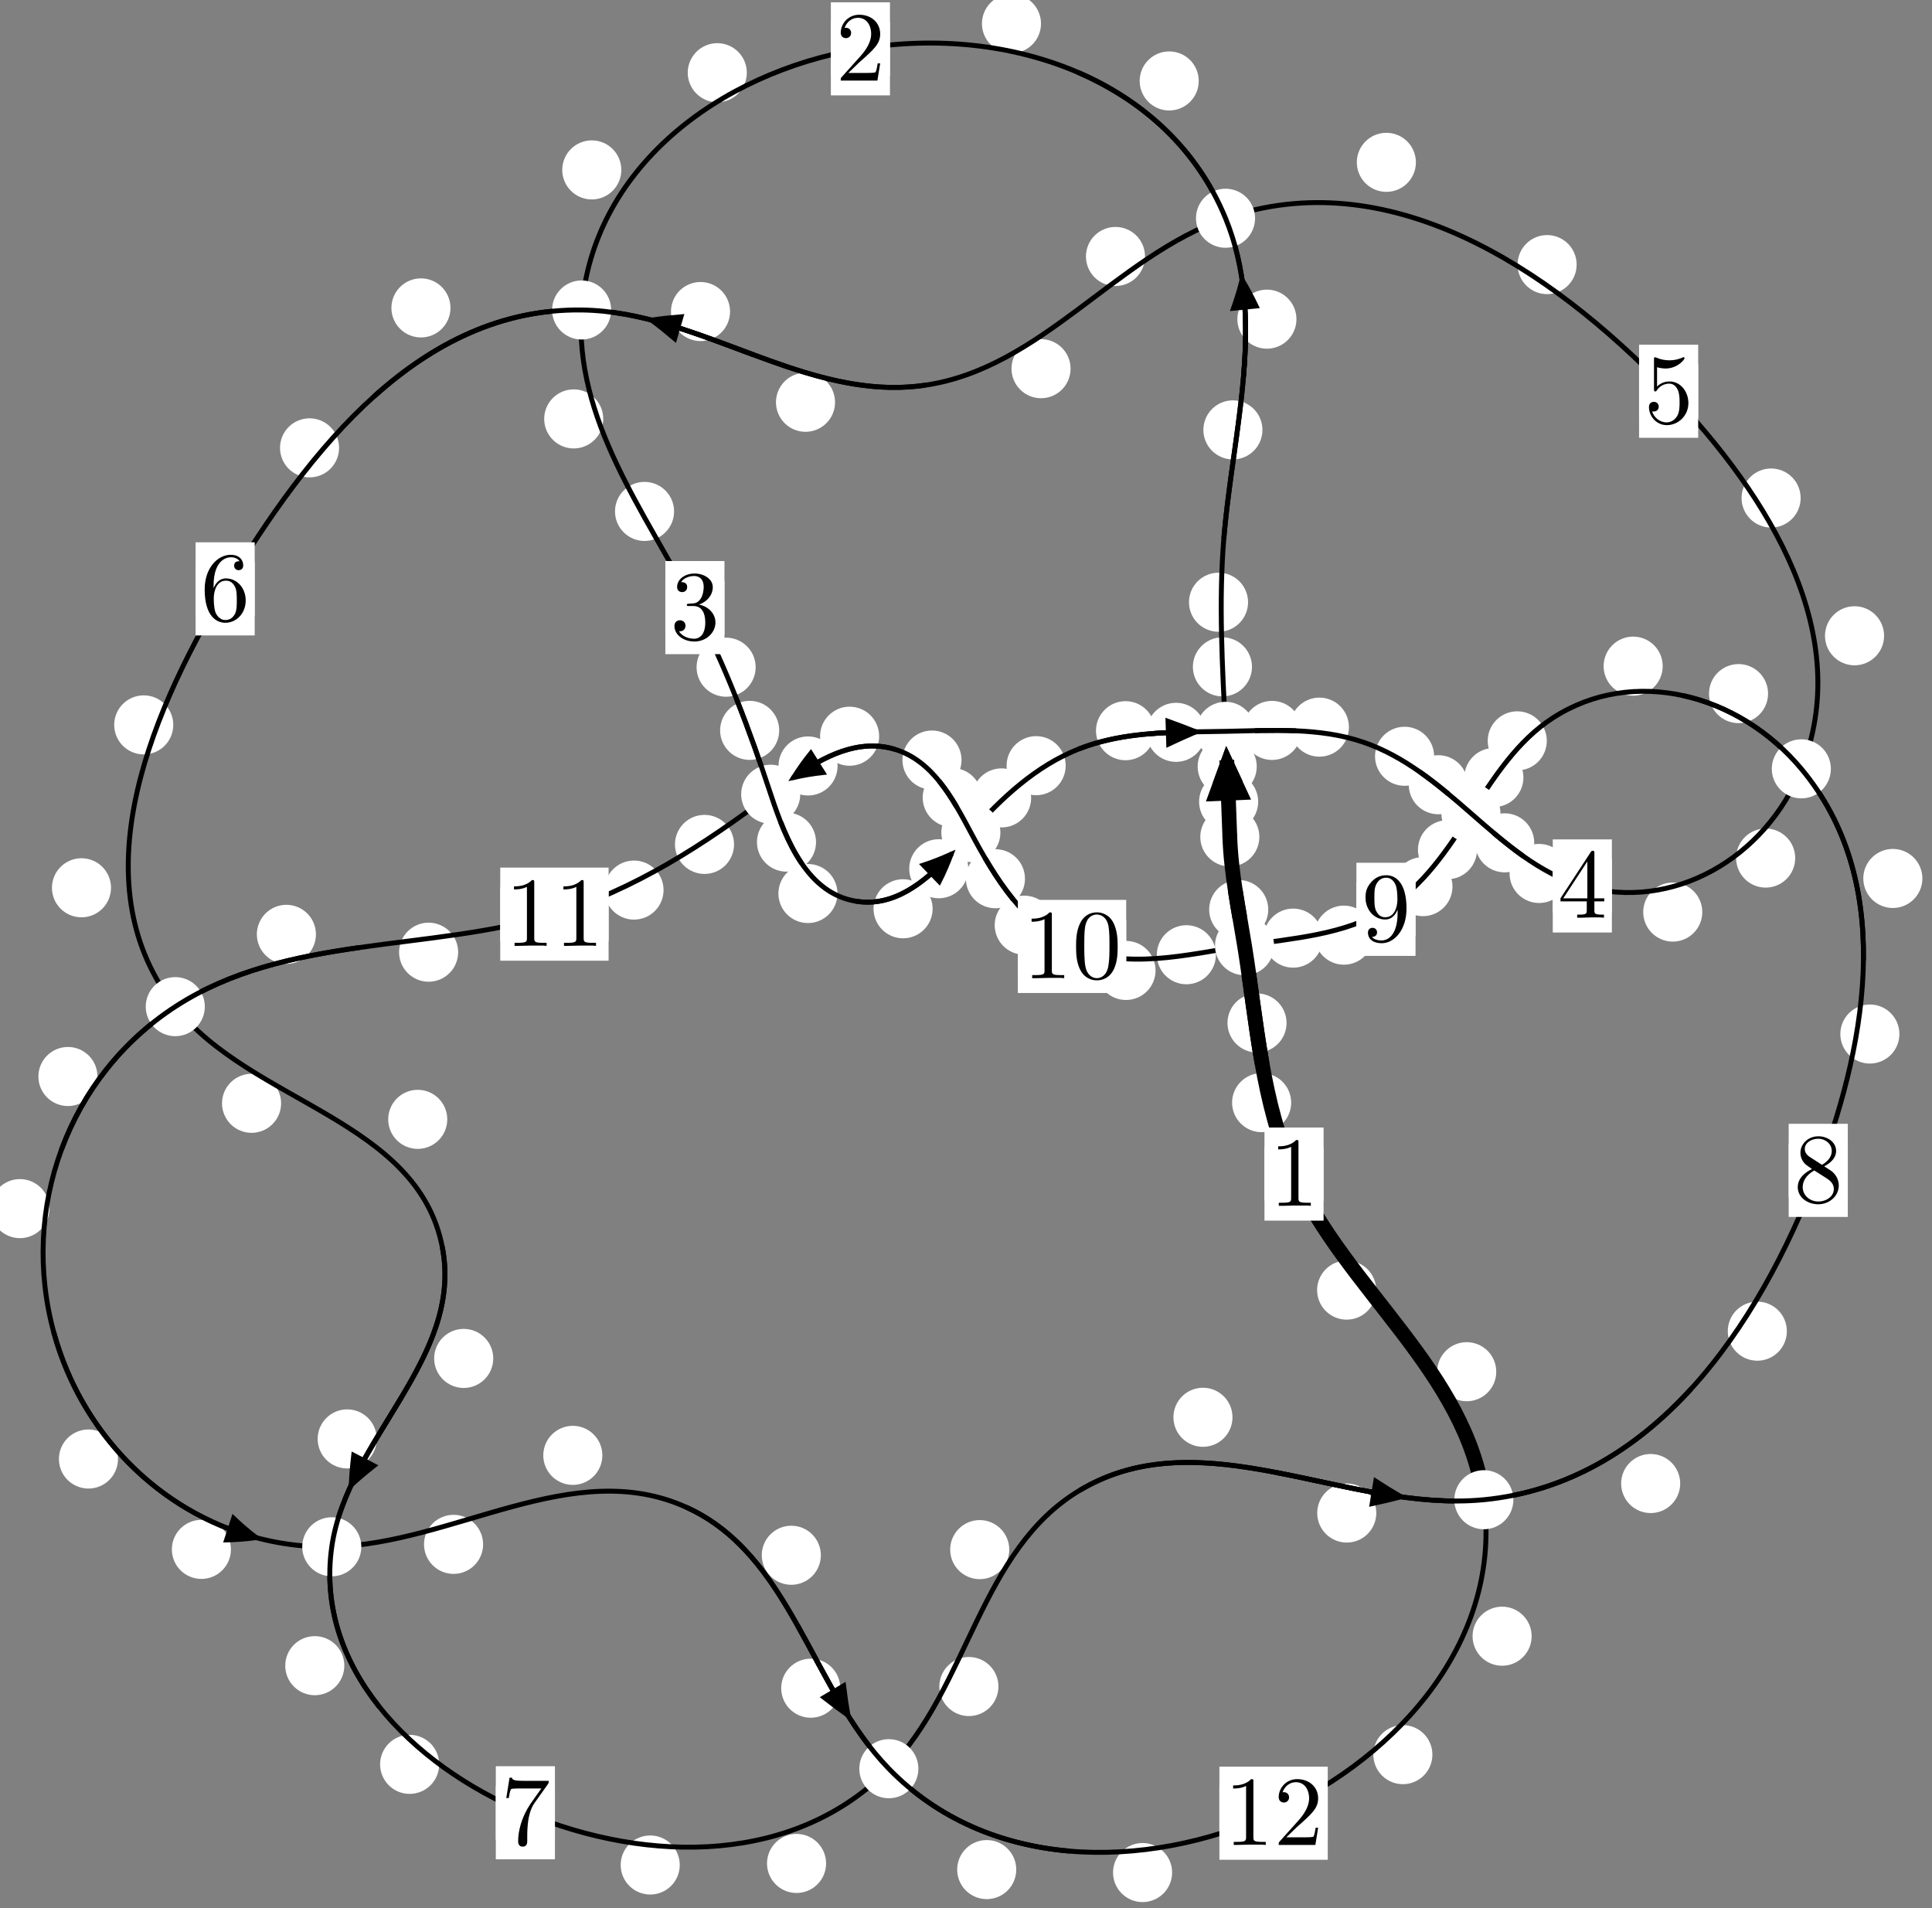 <?xml version="1.0"?>
<!-- Created by MetaPost 1.999 on 2021.07.06:0017 -->
<svg version="1.1" xmlns="http://www.w3.org/2000/svg" xmlns:xlink="http://www.w3.org/1999/xlink" width="195.483" height="193.058" viewBox="0 0 195.483 193.058">
<rect x="0" y="0" width="195.483" height="193.058" fill="#808080" stroke="none"/>
<!-- Original BoundingBox: -124.973709 -118.460663 70.509262 74.597351 -->
  <defs>
    <g transform="scale(0.01,0.01)" id="GLYPHcmr10_48">
      <path style="fill-rule: evenodd;" d="M460 -320C460 -400,455 -480,420 -554C374 -650,292 -666,250 -666C190 -666,117 -640,76 -547C44 -478,39 -400,39 -320C39 -245,43 -155,84 -79C127 2,200 22,249 22C303 22,379 1,423 -94C455 -163,460 -241,460 -320M249 -0C210 -0,151 -25,133 -121C122 -181,122 -273,122 -332C122 -396,122 -462,130 -516C149 -635,224 -644,249 -644C282 -644,348 -626,367 -527C377 -471,377 -395,377 -332C377 -257,377 -189,366 -125C351 -30,294 -0,249 -0"></path>
    </g>
    <g transform="scale(0.01,0.01)" id="GLYPHcmr10_49">
      <path style="fill-rule: evenodd;" d="M294 -640C294 -664,294 -666,271 -666C209 -602,121 -602,89 -602L89 -571C109 -571,168 -571,220 -597L220 -79C220 -43,217 -31,127 -31L95 -31L95 -0L257 -0L130 -3L217 -3L257 -3L297 -3L384 -3L419 -0L419 -31L387 -31C297 -31,294 -42,294 -79"></path>
    </g>
    <g transform="scale(0.01,0.01)" id="GLYPHcmr10_50">
      <path style="fill-rule: evenodd;" d="M127 -77L233 -180C389 -318,449 -372,449 -472C449 -586,359 -666,237 -666C124 -666,50 -574,50 -485C50 -429,100 -429,103 -429C120 -429,155 -441,155 -482C155 -508,137 -534,102 -534C94 -534,92 -534,89 -533C112 -598,166 -635,224 -635C315 -635,358 -554,358 -472C358 -392,308 -313,253 -251L61 -37C50 -26,50 -24,50 -0L421 -0L449 -174L424 -174C419 -144,412 -100,402 -85C395 -77,329 -77,307 -77"></path>
    </g>
    <g transform="scale(0.01,0.01)" id="GLYPHcmr10_51">
      <path style="fill-rule: evenodd;" d="M290 -352C372 -379,430 -449,430 -528C430 -610,342 -666,246 -666C145 -666,69 -606,69 -530C69 -497,91 -478,120 -478C151 -478,171 -500,171 -529C171 -579,124 -579,109 -579C140 -628,206 -641,242 -641C283 -641,338 -619,338 -529C338 -517,336 -459,310 -415C280 -367,246 -364,221 -363C213 -362,189 -360,182 -360C174 -359,167 -358,167 -348C167 -337,174 -337,191 -337L235 -337C317 -337,354 -269,354 -171C354 -35,285 -6,241 -6C198 -6,123 -23,88 -82C123 -77,154 -99,154 -137C154 -173,127 -193,98 -193C74 -193,42 -179,42 -135C42 -44,135 22,244 22C366 22,457 -69,457 -171C457 -253,394 -331,290 -352"></path>
    </g>
    <g transform="scale(0.01,0.01)" id="GLYPHcmr10_52">
      <path style="fill-rule: evenodd;" d="M294 -165L294 -78C294 -42,292 -31,218 -31L197 -31L197 -0L332 -0L238 -3L290 -3L332 -3L374 -3L427 -3L468 -0L468 -31L447 -31C373 -31,371 -42,371 -78L371 -165L471 -165L471 -196L371 -196L371 -651C371 -671,371 -677,355 -677C346 -677,343 -677,335 -665L28 -196L28 -165M300 -196L56 -196L300 -569"></path>
    </g>
    <g transform="scale(0.01,0.01)" id="GLYPHcmr10_53">
      <path style="fill-rule: evenodd;" d="M449 -201C449 -320,367 -420,259 -420C211 -420,168 -404,132 -369L132 -564C152 -558,185 -551,217 -551C340 -551,410 -642,410 -655C410 -661,407 -666,400 -666C399 -666,397 -666,392 -663C372 -654,323 -634,256 -634C216 -634,170 -641,123 -662C115 -665,113 -665,111 -665C101 -665,101 -657,101 -641L101 -345C101 -327,101 -319,115 -319C122 -319,124 -322,128 -328C139 -344,176 -398,257 -398C309 -398,334 -352,342 -334C358 -297,360 -258,360 -208C360 -173,360 -113,336 -71C312 -32,275 -6,229 -6C156 -6,99 -59,82 -118C85 -117,88 -116,99 -116C132 -116,149 -141,149 -165C149 -189,132 -214,99 -214C85 -214,50 -207,50 -161C50 -75,119 22,231 22C347 22,449 -74,449 -201"></path>
    </g>
    <g transform="scale(0.01,0.01)" id="GLYPHcmr10_54">
      <path style="fill-rule: evenodd;" d="M132 -328L132 -352C132 -605,256 -641,307 -641C331 -641,373 -635,395 -601C380 -601,340 -601,340 -556C340 -525,364 -510,386 -510C402 -510,432 -519,432 -558C432 -618,388 -666,305 -666C177 -666,42 -537,42 -316C42 -49,158 22,251 22C362 22,457 -72,457 -204C457 -331,368 -427,257 -427C189 -427,152 -376,132 -328M251 -6C188 -6,158 -66,152 -81C134 -128,134 -208,134 -226C134 -304,166 -404,256 -404C272 -404,318 -404,349 -342C367 -305,367 -254,367 -205C367 -157,367 -107,350 -71C320 -11,274 -6,251 -6"></path>
    </g>
    <g transform="scale(0.01,0.01)" id="GLYPHcmr10_55">
      <path style="fill-rule: evenodd;" d="M476 -609C485 -621,485 -623,485 -644L242 -644C120 -644,118 -657,114 -676L89 -676L56 -470L81 -470C84 -486,93 -549,106 -561C113 -567,191 -567,204 -567L411 -567C400 -551,321 -442,299 -409C209 -274,176 -135,176 -33C176 -23,176 22,222 22C268 22,268 -23,268 -33L268 -84C268 -139,271 -194,279 -248C283 -271,297 -357,341 -419"></path>
    </g>
    <g transform="scale(0.01,0.01)" id="GLYPHcmr10_56">
      <path style="fill-rule: evenodd;" d="M163 -457C117 -487,113 -521,113 -538C113 -599,178 -641,249 -641C322 -641,386 -589,386 -517C386 -460,347 -412,287 -377M309 -362C381 -399,430 -451,430 -517C430 -609,341 -666,250 -666C150 -666,69 -592,69 -499C69 -481,71 -436,113 -389C124 -377,161 -352,186 -335C128 -306,42 -250,42 -151C42 -45,144 22,249 22C362 22,457 -61,457 -168C457 -204,446 -249,408 -291C389 -312,373 -322,309 -362M209 -320L332 -242C360 -223,407 -193,407 -132C407 -58,332 -6,250 -6C164 -6,92 -68,92 -151C92 -209,124 -273,209 -320"></path>
    </g>
    <g transform="scale(0.01,0.01)" id="GLYPHcmr10_57">
      <path style="fill-rule: evenodd;" d="M367 -318L367 -286C367 -52,263 -6,205 -6C188 -6,134 -8,107 -42C151 -42,159 -71,159 -88C159 -119,135 -134,113 -134C97 -134,67 -125,67 -86C67 -19,121 22,206 22C335 22,457 -114,457 -329C457 -598,342 -666,253 -666C198 -666,149 -648,106 -603C65 -558,42 -516,42 -441C42 -316,130 -218,242 -218C303 -218,344 -260,367 -318M243 -241C227 -241,181 -241,150 -304C132 -341,132 -391,132 -440C132 -494,132 -541,153 -578C180 -628,218 -641,253 -641C299 -641,332 -607,349 -562C361 -530,365 -467,365 -421C365 -338,331 -241,243 -241"></path>
    </g>
  </defs>
  <path d="M127.304 81.121C127.304 80.328,126.989 79.568,126.429 79.008C125.868 78.447,125.108 78.132,124.315 78.132C123.523 78.132,122.763 78.447,122.202 79.008C121.642 79.568,121.327 80.328,121.327 81.121C121.327 81.914,121.642 82.674,122.202 83.234C122.763 83.795,123.523 84.11,124.315 84.11C125.108 84.11,125.868 83.795,126.429 83.234C126.989 82.674,127.304 81.914,127.304 81.121Z" style="fill: rgb(100%,100%,100%);stroke: none;"></path>
  <path d="M127.424 84.683C127.424 83.89,127.109 83.13,126.549 82.57C125.988 82.009,125.228 81.694,124.436 81.694C123.643 81.694,122.883 82.009,122.322 82.57C121.762 83.13,121.447 83.89,121.447 84.683C121.447 85.476,121.762 86.236,122.322 86.796C122.883 87.357,123.643 87.672,124.436 87.672C125.228 87.672,125.988 87.357,126.549 86.796C127.109 86.236,127.424 85.476,127.424 84.683Z" style="fill: rgb(100%,100%,100%);stroke: none;"></path>
  <path d="M126.677 67.475C126.677 66.682,126.362 65.922,125.801 65.361C125.241 64.801,124.481 64.486,123.688 64.486C122.895 64.486,122.135 64.801,121.575 65.361C121.014 65.922,120.699 66.682,120.699 67.475C120.699 68.267,121.014 69.028,121.575 69.588C122.135 70.149,122.895 70.464,123.688 70.464C124.481 70.464,125.241 70.149,125.801 69.588C126.362 69.028,126.677 68.267,126.677 67.475Z" style="fill: rgb(100%,100%,100%);stroke: none;"></path>
  <path d="M127.159 77.56C127.159 76.767,126.844 76.007,126.284 75.447C125.723 74.886,124.963 74.571,124.17 74.571C123.378 74.571,122.617 74.886,122.057 75.447C121.496 76.007,121.182 76.767,121.182 77.56C121.182 78.353,121.496 79.113,122.057 79.673C122.617 80.234,123.378 80.549,124.17 80.549C124.963 80.549,125.723 80.234,126.284 79.673C126.844 79.113,127.159 78.353,127.159 77.56Z" style="fill: rgb(100%,100%,100%);stroke: none;"></path>
  <path d="M127.736 43.498C127.736 42.706,127.421 41.945,126.861 41.385C126.3 40.824,125.54 40.509,124.747 40.509C123.955 40.509,123.195 40.824,122.634 41.385C122.074 41.945,121.759 42.706,121.759 43.498C121.759 44.291,122.074 45.051,122.634 45.612C123.195 46.172,123.955 46.487,124.747 46.487C125.54 46.487,126.3 46.172,126.861 45.612C127.421 45.051,127.736 44.291,127.736 43.498Z" style="fill: rgb(100%,100%,100%);stroke: none;"></path>
  <path d="M126.28 60.936C126.28 60.143,125.966 59.383,125.405 58.822C124.845 58.262,124.084 57.947,123.292 57.947C122.499 57.947,121.739 58.262,121.178 58.822C120.618 59.383,120.303 60.143,120.303 60.936C120.303 61.728,120.618 62.489,121.178 63.049C121.739 63.61,122.499 63.925,123.292 63.925C124.084 63.925,124.845 63.61,125.405 63.049C125.966 62.489,126.28 61.728,126.28 60.936Z" style="fill: rgb(100%,100%,100%);stroke: none;"></path>
  <path d="M121.291 8.191C121.291 7.398,120.976 6.638,120.416 6.077C119.855 5.517,119.095 5.202,118.303 5.202C117.51 5.202,116.75 5.517,116.189 6.077C115.629 6.638,115.314 7.398,115.314 8.191C115.314 8.983,115.629 9.743,116.189 10.304C116.75 10.864,117.51 11.179,118.303 11.179C119.095 11.179,119.855 10.864,120.416 10.304C120.976 9.743,121.291 8.983,121.291 8.191Z" style="fill: rgb(100%,100%,100%);stroke: none;"></path>
  <path d="M131.177 32.294C131.177 31.501,130.862 30.741,130.301 30.181C129.741 29.62,128.981 29.305,128.188 29.305C127.395 29.305,126.635 29.62,126.075 30.181C125.514 30.741,125.199 31.501,125.199 32.294C125.199 33.087,125.514 33.847,126.075 34.407C126.635 34.968,127.395 35.283,128.188 35.283C128.981 35.283,129.741 34.968,130.301 34.407C130.862 33.847,131.177 33.087,131.177 32.294Z" style="fill: rgb(100%,100%,100%);stroke: none;"></path>
  <path d="M75.565 7.357C75.565 6.564,75.25 5.804,74.69 5.244C74.129 4.683,73.369 4.368,72.576 4.368C71.784 4.368,71.023 4.683,70.463 5.244C69.902 5.804,69.587 6.564,69.587 7.357C69.587 8.15,69.902 8.91,70.463 9.47C71.023 10.031,71.784 10.346,72.576 10.346C73.369 10.346,74.129 10.031,74.69 9.47C75.25 8.91,75.565 8.15,75.565 7.357Z" style="fill: rgb(100%,100%,100%);stroke: none;"></path>
  <path d="M105.331 2.391C105.331 1.599,105.016 0.839,104.456 0.278C103.895 -0.282,103.135 -0.597,102.342 -0.597C101.55 -0.597,100.79 -0.282,100.229 0.278C99.669 0.839,99.354 1.599,99.354 2.391C99.354 3.184,99.669 3.944,100.229 4.505C100.79 5.065,101.55 5.38,102.342 5.38C103.135 5.38,103.895 5.065,104.456 4.505C105.016 3.944,105.331 3.184,105.331 2.391Z" style="fill: rgb(100%,100%,100%);stroke: none;"></path>
  <path d="M61.039 42.387C61.039 41.594,60.725 40.834,60.164 40.274C59.604 39.713,58.843 39.398,58.051 39.398C57.258 39.398,56.498 39.713,55.937 40.274C55.377 40.834,55.062 41.594,55.062 42.387C55.062 43.18,55.377 43.94,55.937 44.5C56.498 45.061,57.258 45.376,58.051 45.376C58.843 45.376,59.604 45.061,60.164 44.5C60.725 43.94,61.039 43.18,61.039 42.387Z" style="fill: rgb(100%,100%,100%);stroke: none;"></path>
  <path d="M62.866 17.192C62.866 16.399,62.551 15.639,61.991 15.079C61.43 14.518,60.67 14.203,59.878 14.203C59.085 14.203,58.325 14.518,57.764 15.079C57.204 15.639,56.889 16.399,56.889 17.192C56.889 17.985,57.204 18.745,57.764 19.305C58.325 19.866,59.085 20.181,59.878 20.181C60.67 20.181,61.43 19.866,61.991 19.305C62.551 18.745,62.866 17.985,62.866 17.192Z" style="fill: rgb(100%,100%,100%);stroke: none;"></path>
  <path d="M76.458 67.511C76.458 66.718,76.143 65.958,75.583 65.397C75.022 64.837,74.262 64.522,73.47 64.522C72.677 64.522,71.917 64.837,71.356 65.397C70.796 65.958,70.481 66.718,70.481 67.511C70.481 68.303,70.796 69.064,71.356 69.624C71.917 70.184,72.677 70.499,73.47 70.499C74.262 70.499,75.022 70.184,75.583 69.624C76.143 69.064,76.458 68.303,76.458 67.511Z" style="fill: rgb(100%,100%,100%);stroke: none;"></path>
  <path d="M68.205 51.748C68.205 50.955,67.89 50.195,67.329 49.635C66.769 49.074,66.009 48.759,65.216 48.759C64.423 48.759,63.663 49.074,63.103 49.635C62.542 50.195,62.227 50.955,62.227 51.748C62.227 52.541,62.542 53.301,63.103 53.861C63.663 54.422,64.423 54.737,65.216 54.737C66.009 54.737,66.769 54.422,67.329 53.861C67.89 53.301,68.205 52.541,68.205 51.748Z" style="fill: rgb(100%,100%,100%);stroke: none;"></path>
  <path d="M82.567 85.209C82.567 84.417,82.253 83.657,81.692 83.096C81.132 82.536,80.371 82.221,79.579 82.221C78.786 82.221,78.026 82.536,77.465 83.096C76.905 83.657,76.59 84.417,76.59 85.209C76.59 86.002,76.905 86.762,77.465 87.323C78.026 87.883,78.786 88.198,79.579 88.198C80.371 88.198,81.132 87.883,81.692 87.323C82.253 86.762,82.567 86.002,82.567 85.209Z" style="fill: rgb(100%,100%,100%);stroke: none;"></path>
  <path d="M78.841 73.902C78.841 73.109,78.526 72.349,77.965 71.788C77.405 71.228,76.645 70.913,75.852 70.913C75.059 70.913,74.299 71.228,73.739 71.788C73.178 72.349,72.863 73.109,72.863 73.902C72.863 74.694,73.178 75.454,73.739 76.015C74.299 76.575,75.059 76.89,75.852 76.89C76.645 76.89,77.405 76.575,77.965 76.015C78.526 75.454,78.841 74.694,78.841 73.902Z" style="fill: rgb(100%,100%,100%);stroke: none;"></path>
  <path d="M94.364 91.952C94.364 91.159,94.049 90.399,93.488 89.839C92.928 89.278,92.168 88.963,91.375 88.963C90.582 88.963,89.822 89.278,89.262 89.839C88.701 90.399,88.386 91.159,88.386 91.952C88.386 92.745,88.701 93.505,89.262 94.065C89.822 94.626,90.582 94.941,91.375 94.941C92.168 94.941,92.928 94.626,93.488 94.065C94.049 93.505,94.364 92.745,94.364 91.952Z" style="fill: rgb(100%,100%,100%);stroke: none;"></path>
  <path d="M84.738 90.411C84.738 89.618,84.423 88.858,83.862 88.297C83.302 87.737,82.542 87.422,81.749 87.422C80.956 87.422,80.196 87.737,79.636 88.297C79.075 88.858,78.76 89.618,78.76 90.411C78.76 91.203,79.075 91.963,79.636 92.524C80.196 93.084,80.956 93.399,81.749 93.399C82.542 93.399,83.302 93.084,83.862 92.524C84.423 91.963,84.738 91.203,84.738 90.411Z" style="fill: rgb(100%,100%,100%);stroke: none;"></path>
  <path d="M104.332 80.735C104.332 79.942,104.018 79.182,103.457 78.621C102.897 78.061,102.136 77.746,101.344 77.746C100.551 77.746,99.791 78.061,99.23 78.621C98.67 79.182,98.355 79.942,98.355 80.735C98.355 81.527,98.67 82.287,99.23 82.848C99.791 83.408,100.551 83.723,101.344 83.723C102.136 83.723,102.897 83.408,103.457 82.848C104.018 82.287,104.332 81.527,104.332 80.735Z" style="fill: rgb(100%,100%,100%);stroke: none;"></path>
  <path d="M97.975 87.902C97.975 87.11,97.66 86.35,97.1 85.789C96.539 85.229,95.779 84.914,94.986 84.914C94.194 84.914,93.433 85.229,92.873 85.789C92.312 86.35,91.998 87.11,91.998 87.902C91.998 88.695,92.312 89.455,92.873 90.016C93.433 90.576,94.194 90.891,94.986 90.891C95.779 90.891,96.539 90.576,97.1 90.016C97.66 89.455,97.975 88.695,97.975 87.902Z" style="fill: rgb(100%,100%,100%);stroke: none;"></path>
  <path d="M116.87 73.935C116.87 73.142,116.555 72.382,115.995 71.822C115.434 71.261,114.674 70.946,113.881 70.946C113.089 70.946,112.328 71.261,111.768 71.822C111.207 72.382,110.893 73.142,110.893 73.935C110.893 74.728,111.207 75.488,111.768 76.048C112.328 76.609,113.089 76.924,113.881 76.924C114.674 76.924,115.434 76.609,115.995 76.048C116.555 75.488,116.87 74.728,116.87 73.935Z" style="fill: rgb(100%,100%,100%);stroke: none;"></path>
  <path d="M107.827 77.475C107.827 76.682,107.512 75.922,106.951 75.361C106.391 74.801,105.631 74.486,104.838 74.486C104.045 74.486,103.285 74.801,102.725 75.361C102.164 75.922,101.849 76.682,101.849 77.475C101.849 78.267,102.164 79.028,102.725 79.588C103.285 80.149,104.045 80.464,104.838 80.464C105.631 80.464,106.391 80.149,106.951 79.588C107.512 79.028,107.827 78.267,107.827 77.475Z" style="fill: rgb(100%,100%,100%);stroke: none;"></path>
  <path d="M131.693 73.906C131.693 73.114,131.378 72.353,130.817 71.793C130.257 71.232,129.497 70.918,128.704 70.918C127.911 70.918,127.151 71.232,126.591 71.793C126.03 72.353,125.715 73.114,125.715 73.906C125.715 74.699,126.03 75.459,126.591 76.02C127.151 76.58,127.911 76.895,128.704 76.895C129.497 76.895,130.257 76.58,130.817 76.02C131.378 75.459,131.693 74.699,131.693 73.906Z" style="fill: rgb(100%,100%,100%);stroke: none;"></path>
  <path d="M121.984 74.1C121.984 73.307,121.669 72.547,121.109 71.986C120.548 71.426,119.788 71.111,118.995 71.111C118.203 71.111,117.442 71.426,116.882 71.986C116.321 72.547,116.007 73.307,116.007 74.1C116.007 74.892,116.321 75.653,116.882 76.213C117.442 76.774,118.203 77.088,118.995 77.088C119.788 77.088,120.548 76.774,121.109 76.213C121.669 75.653,121.984 74.892,121.984 74.1Z" style="fill: rgb(100%,100%,100%);stroke: none;"></path>
  <path d="M145.106 76.524C145.106 75.731,144.791 74.971,144.23 74.41C143.67 73.85,142.91 73.535,142.117 73.535C141.324 73.535,140.564 73.85,140.004 74.41C139.443 74.971,139.128 75.731,139.128 76.524C139.128 77.316,139.443 78.076,140.004 78.637C140.564 79.197,141.324 79.512,142.117 79.512C142.91 79.512,143.67 79.197,144.23 78.637C144.791 78.076,145.106 77.316,145.106 76.524Z" style="fill: rgb(100%,100%,100%);stroke: none;"></path>
  <path d="M136.487 73.576C136.487 72.783,136.172 72.023,135.612 71.462C135.051 70.902,134.291 70.587,133.498 70.587C132.706 70.587,131.946 70.902,131.385 71.462C130.825 72.023,130.51 72.783,130.51 73.576C130.51 74.368,130.825 75.128,131.385 75.689C131.946 76.249,132.706 76.564,133.498 76.564C134.291 76.564,135.051 76.249,135.612 75.689C136.172 75.128,136.487 74.368,136.487 73.576Z" style="fill: rgb(100%,100%,100%);stroke: none;"></path>
  <path d="M155.235 85.281C155.235 84.489,154.921 83.729,154.36 83.168C153.8 82.608,153.039 82.293,152.247 82.293C151.454 82.293,150.694 82.608,150.133 83.168C149.573 83.729,149.258 84.489,149.258 85.281C149.258 86.074,149.573 86.834,150.133 87.395C150.694 87.955,151.454 88.27,152.247 88.27C153.039 88.27,153.8 87.955,154.36 87.395C154.921 86.834,155.235 86.074,155.235 85.281Z" style="fill: rgb(100%,100%,100%);stroke: none;"></path>
  <path d="M148.518 79.402C148.518 78.609,148.203 77.849,147.643 77.289C147.082 76.728,146.322 76.413,145.529 76.413C144.737 76.413,143.976 76.728,143.416 77.289C142.855 77.849,142.54 78.609,142.54 79.402C142.54 80.195,142.855 80.955,143.416 81.515C143.976 82.076,144.737 82.391,145.529 82.391C146.322 82.391,147.082 82.076,147.643 81.515C148.203 80.955,148.518 80.195,148.518 79.402Z" style="fill: rgb(100%,100%,100%);stroke: none;"></path>
  <path d="M172.241 92.288C172.241 91.495,171.926 90.735,171.366 90.175C170.805 89.614,170.045 89.299,169.253 89.299C168.46 89.299,167.7 89.614,167.139 90.175C166.579 90.735,166.264 91.495,166.264 92.288C166.264 93.081,166.579 93.841,167.139 94.401C167.7 94.962,168.46 95.277,169.253 95.277C170.045 95.277,170.805 94.962,171.366 94.401C171.926 93.841,172.241 93.081,172.241 92.288Z" style="fill: rgb(100%,100%,100%);stroke: none;"></path>
  <path d="M158.717 88.381C158.717 87.588,158.402 86.828,157.841 86.268C157.281 85.707,156.521 85.392,155.728 85.392C154.935 85.392,154.175 85.707,153.615 86.268C153.054 86.828,152.739 87.588,152.739 88.381C152.739 89.174,153.054 89.934,153.615 90.494C154.175 91.055,154.935 91.37,155.728 91.37C156.521 91.37,157.281 91.055,157.841 90.494C158.402 89.934,158.717 89.174,158.717 88.381Z" style="fill: rgb(100%,100%,100%);stroke: none;"></path>
  <path d="M190.634 64.33C190.634 63.537,190.319 62.777,189.758 62.217C189.198 61.656,188.438 61.341,187.645 61.341C186.852 61.341,186.092 61.656,185.532 62.217C184.971 62.777,184.656 63.537,184.656 64.33C184.656 65.123,184.971 65.883,185.532 66.443C186.092 67.004,186.852 67.319,187.645 67.319C188.438 67.319,189.198 67.004,189.758 66.443C190.319 65.883,190.634 65.123,190.634 64.33Z" style="fill: rgb(100%,100%,100%);stroke: none;"></path>
  <path d="M181.642 86.823C181.642 86.03,181.327 85.27,180.766 84.71C180.206 84.149,179.446 83.834,178.653 83.834C177.86 83.834,177.1 84.149,176.54 84.71C175.979 85.27,175.664 86.03,175.664 86.823C175.664 87.616,175.979 88.376,176.54 88.936C177.1 89.497,177.86 89.812,178.653 89.812C179.446 89.812,180.206 89.497,180.766 88.936C181.327 88.376,181.642 87.616,181.642 86.823Z" style="fill: rgb(100%,100%,100%);stroke: none;"></path>
  <path d="M159.528 26.774C159.528 25.981,159.213 25.221,158.653 24.661C158.092 24.1,157.332 23.785,156.54 23.785C155.747 23.785,154.987 24.1,154.426 24.661C153.866 25.221,153.551 25.981,153.551 26.774C153.551 27.567,153.866 28.327,154.426 28.887C154.987 29.448,155.747 29.763,156.54 29.763C157.332 29.763,158.092 29.448,158.653 28.887C159.213 28.327,159.528 27.567,159.528 26.774Z" style="fill: rgb(100%,100%,100%);stroke: none;"></path>
  <path d="M182.192 50.393C182.192 49.6,181.877 48.84,181.317 48.279C180.756 47.719,179.996 47.404,179.203 47.404C178.411 47.404,177.65 47.719,177.09 48.279C176.529 48.84,176.214 49.6,176.214 50.393C176.214 51.185,176.529 51.945,177.09 52.506C177.65 53.066,178.411 53.381,179.203 53.381C179.996 53.381,180.756 53.066,181.317 52.506C181.877 51.945,182.192 51.185,182.192 50.393Z" style="fill: rgb(100%,100%,100%);stroke: none;"></path>
  <path d="M115.855 25.952C115.855 25.159,115.54 24.399,114.98 23.838C114.42 23.278,113.659 22.963,112.867 22.963C112.074 22.963,111.314 23.278,110.753 23.838C110.193 24.399,109.878 25.159,109.878 25.952C109.878 26.744,110.193 27.504,110.753 28.065C111.314 28.625,112.074 28.94,112.867 28.94C113.659 28.94,114.42 28.625,114.98 28.065C115.54 27.504,115.855 26.744,115.855 25.952Z" style="fill: rgb(100%,100%,100%);stroke: none;"></path>
  <path d="M143.263 16.426C143.263 15.634,142.948 14.874,142.388 14.313C141.827 13.753,141.067 13.438,140.275 13.438C139.482 13.438,138.722 13.753,138.161 14.313C137.601 14.874,137.286 15.634,137.286 16.426C137.286 17.219,137.601 17.979,138.161 18.54C138.722 19.1,139.482 19.415,140.275 19.415C141.067 19.415,141.827 19.1,142.388 18.54C142.948 17.979,143.263 17.219,143.263 16.426Z" style="fill: rgb(100%,100%,100%);stroke: none;"></path>
  <path d="M84.492 40.704C84.492 39.911,84.177 39.151,83.616 38.59C83.056 38.03,82.296 37.715,81.503 37.715C80.71 37.715,79.95 38.03,79.39 38.59C78.829 39.151,78.514 39.911,78.514 40.704C78.514 41.496,78.829 42.257,79.39 42.817C79.95 43.377,80.71 43.692,81.503 43.692C82.296 43.692,83.056 43.377,83.616 42.817C84.177 42.257,84.492 41.496,84.492 40.704Z" style="fill: rgb(100%,100%,100%);stroke: none;"></path>
  <path d="M108.323 37.305C108.323 36.513,108.008 35.752,107.447 35.192C106.887 34.631,106.127 34.317,105.334 34.317C104.541 34.317,103.781 34.631,103.221 35.192C102.66 35.752,102.345 36.513,102.345 37.305C102.345 38.098,102.66 38.858,103.221 39.419C103.781 39.979,104.541 40.294,105.334 40.294C106.127 40.294,106.887 39.979,107.447 39.419C108.008 38.858,108.323 38.098,108.323 37.305Z" style="fill: rgb(100%,100%,100%);stroke: none;"></path>
  <path d="M45.58 31.155C45.58 30.362,45.265 29.602,44.705 29.042C44.144 28.481,43.384 28.166,42.591 28.166C41.799 28.166,41.039 28.481,40.478 29.042C39.918 29.602,39.603 30.362,39.603 31.155C39.603 31.948,39.918 32.708,40.478 33.268C41.039 33.829,41.799 34.144,42.591 34.144C43.384 34.144,44.144 33.829,44.705 33.268C45.265 32.708,45.58 31.948,45.58 31.155Z" style="fill: rgb(100%,100%,100%);stroke: none;"></path>
  <path d="M73.868 31.522C73.868 30.73,73.553 29.969,72.992 29.409C72.432 28.848,71.672 28.533,70.879 28.533C70.086 28.533,69.326 28.848,68.766 29.409C68.205 29.969,67.89 30.73,67.89 31.522C67.89 32.315,68.205 33.075,68.766 33.636C69.326 34.196,70.086 34.511,70.879 34.511C71.672 34.511,72.432 34.196,72.992 33.636C73.553 33.075,73.868 32.315,73.868 31.522Z" style="fill: rgb(100%,100%,100%);stroke: none;"></path>
  <path d="M17.532 73.346C17.532 72.554,17.217 71.793,16.657 71.233C16.096 70.672,15.336 70.358,14.544 70.358C13.751 70.358,12.991 70.672,12.43 71.233C11.87 71.793,11.555 72.554,11.555 73.346C11.555 74.139,11.87 74.899,12.43 75.46C12.991 76.02,13.751 76.335,14.544 76.335C15.336 76.335,16.096 76.02,16.657 75.46C17.217 74.899,17.532 74.139,17.532 73.346Z" style="fill: rgb(100%,100%,100%);stroke: none;"></path>
  <path d="M34.309 45.315C34.309 44.523,33.994 43.762,33.434 43.202C32.873 42.641,32.113 42.327,31.321 42.327C30.528 42.327,29.768 42.641,29.207 43.202C28.647 43.762,28.332 44.523,28.332 45.315C28.332 46.108,28.647 46.868,29.207 47.429C29.768 47.989,30.528 48.304,31.321 48.304C32.113 48.304,32.873 47.989,33.434 47.429C33.994 46.868,34.309 46.108,34.309 45.315Z" style="fill: rgb(100%,100%,100%);stroke: none;"></path>
  <path d="M28.443 111.637C28.443 110.844,28.128 110.084,27.567 109.523C27.007 108.963,26.246 108.648,25.454 108.648C24.661 108.648,23.901 108.963,23.34 109.523C22.78 110.084,22.465 110.844,22.465 111.637C22.465 112.429,22.78 113.19,23.34 113.75C23.901 114.311,24.661 114.625,25.454 114.625C26.246 114.625,27.007 114.311,27.567 113.75C28.128 113.19,28.443 112.429,28.443 111.637Z" style="fill: rgb(100%,100%,100%);stroke: none;"></path>
  <path d="M11.233 89.829C11.233 89.036,10.918 88.276,10.357 87.716C9.797 87.155,9.037 86.84,8.244 86.84C7.451 86.84,6.691 87.155,6.131 87.716C5.57 88.276,5.255 89.036,5.255 89.829C5.255 90.622,5.57 91.382,6.131 91.942C6.691 92.503,7.451 92.818,8.244 92.818C9.037 92.818,9.797 92.503,10.357 91.942C10.918 91.382,11.233 90.622,11.233 89.829Z" style="fill: rgb(100%,100%,100%);stroke: none;"></path>
  <path d="M49.908 137.451C49.908 136.658,49.593 135.898,49.033 135.338C48.472 134.777,47.712 134.462,46.919 134.462C46.127 134.462,45.366 134.777,44.806 135.338C44.245 135.898,43.93 136.658,43.93 137.451C43.93 138.244,44.245 139.004,44.806 139.564C45.366 140.125,46.127 140.44,46.919 140.44C47.712 140.44,48.472 140.125,49.033 139.564C49.593 139.004,49.908 138.244,49.908 137.451Z" style="fill: rgb(100%,100%,100%);stroke: none;"></path>
  <path d="M45.255 113.26C45.255 112.468,44.94 111.708,44.38 111.147C43.819 110.587,43.059 110.272,42.266 110.272C41.474 110.272,40.714 110.587,40.153 111.147C39.593 111.708,39.278 112.468,39.278 113.26C39.278 114.053,39.593 114.813,40.153 115.374C40.714 115.934,41.474 116.249,42.266 116.249C43.059 116.249,43.819 115.934,44.38 115.374C44.94 114.813,45.255 114.053,45.255 113.26Z" style="fill: rgb(100%,100%,100%);stroke: none;"></path>
  <path d="M34.839 168.541C34.839 167.748,34.524 166.988,33.963 166.427C33.403 165.867,32.643 165.552,31.85 165.552C31.057 165.552,30.297 165.867,29.737 166.427C29.176 166.988,28.861 167.748,28.861 168.541C28.861 169.333,29.176 170.093,29.737 170.654C30.297 171.214,31.057 171.529,31.85 171.529C32.643 171.529,33.403 171.214,33.963 170.654C34.524 170.093,34.839 169.333,34.839 168.541Z" style="fill: rgb(100%,100%,100%);stroke: none;"></path>
  <path d="M38.119 145.595C38.119 144.802,37.804 144.042,37.244 143.482C36.684 142.921,35.923 142.606,35.131 142.606C34.338 142.606,33.578 142.921,33.017 143.482C32.457 144.042,32.142 144.802,32.142 145.595C32.142 146.388,32.457 147.148,33.017 147.708C33.578 148.269,34.338 148.584,35.131 148.584C35.923 148.584,36.684 148.269,37.244 147.708C37.804 147.148,38.119 146.388,38.119 145.595Z" style="fill: rgb(100%,100%,100%);stroke: none;"></path>
  <path d="M68.779 188.708C68.779 187.915,68.464 187.155,67.904 186.594C67.343 186.034,66.583 185.719,65.79 185.719C64.998 185.719,64.237 186.034,63.677 186.594C63.116 187.155,62.801 187.915,62.801 188.708C62.801 189.5,63.116 190.26,63.677 190.821C64.237 191.381,64.998 191.696,65.79 191.696C66.583 191.696,67.343 191.381,67.904 190.821C68.464 190.26,68.779 189.5,68.779 188.708Z" style="fill: rgb(100%,100%,100%);stroke: none;"></path>
  <path d="M44.438 178.525C44.438 177.732,44.123 176.972,43.562 176.411C43.002 175.851,42.242 175.536,41.449 175.536C40.656 175.536,39.896 175.851,39.336 176.411C38.775 176.972,38.46 177.732,38.46 178.525C38.46 179.317,38.775 180.077,39.336 180.638C39.896 181.198,40.656 181.513,41.449 181.513C42.242 181.513,43.002 181.198,43.562 180.638C44.123 180.077,44.438 179.317,44.438 178.525Z" style="fill: rgb(100%,100%,100%);stroke: none;"></path>
  <path d="M101.023 170.65C101.023 169.857,100.708 169.097,100.148 168.537C99.587 167.976,98.827 167.661,98.035 167.661C97.242 167.661,96.482 167.976,95.921 168.537C95.361 169.097,95.046 169.857,95.046 170.65C95.046 171.443,95.361 172.203,95.921 172.763C96.482 173.324,97.242 173.639,98.035 173.639C98.827 173.639,99.587 173.324,100.148 172.763C100.708 172.203,101.023 171.443,101.023 170.65Z" style="fill: rgb(100%,100%,100%);stroke: none;"></path>
  <path d="M83.585 188.551C83.585 187.758,83.27 186.998,82.709 186.438C82.149 185.877,81.389 185.562,80.596 185.562C79.803 185.562,79.043 185.877,78.482 186.438C77.922 186.998,77.607 187.758,77.607 188.551C77.607 189.344,77.922 190.104,78.482 190.664C79.043 191.225,79.803 191.54,80.596 191.54C81.389 191.54,82.149 191.225,82.709 190.664C83.27 190.104,83.585 189.344,83.585 188.551Z" style="fill: rgb(100%,100%,100%);stroke: none;"></path>
  <path d="M124.706 143.406C124.706 142.613,124.391 141.853,123.831 141.293C123.27 140.732,122.51 140.417,121.718 140.417C120.925 140.417,120.165 140.732,119.604 141.293C119.044 141.853,118.729 142.613,118.729 143.406C118.729 144.199,119.044 144.959,119.604 145.519C120.165 146.08,120.925 146.395,121.718 146.395C122.51 146.395,123.27 146.08,123.831 145.519C124.391 144.959,124.706 144.199,124.706 143.406Z" style="fill: rgb(100%,100%,100%);stroke: none;"></path>
  <path d="M102.119 156.796C102.119 156.004,101.804 155.244,101.243 154.683C100.683 154.123,99.923 153.808,99.13 153.808C98.337 153.808,97.577 154.123,97.017 154.683C96.456 155.244,96.141 156.004,96.141 156.796C96.141 157.589,96.456 158.349,97.017 158.91C97.577 159.47,98.337 159.785,99.13 159.785C99.923 159.785,100.683 159.47,101.243 158.91C101.804 158.349,102.119 157.589,102.119 156.796Z" style="fill: rgb(100%,100%,100%);stroke: none;"></path>
  <path d="M170.006 150.109C170.006 149.316,169.691 148.556,169.131 147.996C168.57 147.435,167.81 147.12,167.017 147.12C166.225 147.12,165.465 147.435,164.904 147.996C164.344 148.556,164.029 149.316,164.029 150.109C164.029 150.902,164.344 151.662,164.904 152.222C165.465 152.783,166.225 153.098,167.017 153.098C167.81 153.098,168.57 152.783,169.131 152.222C169.691 151.662,170.006 150.902,170.006 150.109Z" style="fill: rgb(100%,100%,100%);stroke: none;"></path>
  <path d="M139.256 153.095C139.256 152.302,138.941 151.542,138.38 150.981C137.82 150.421,137.06 150.106,136.267 150.106C135.474 150.106,134.714 150.421,134.154 150.981C133.593 151.542,133.278 152.302,133.278 153.095C133.278 153.887,133.593 154.647,134.154 155.208C134.714 155.768,135.474 156.083,136.267 156.083C137.06 156.083,137.82 155.768,138.38 155.208C138.941 154.647,139.256 153.887,139.256 153.095Z" style="fill: rgb(100%,100%,100%);stroke: none;"></path>
  <path d="M192.186 104.627C192.186 103.835,191.871 103.075,191.31 102.514C190.75 101.954,189.99 101.639,189.197 101.639C188.404 101.639,187.644 101.954,187.084 102.514C186.523 103.075,186.208 103.835,186.208 104.627C186.208 105.42,186.523 106.18,187.084 106.741C187.644 107.301,188.404 107.616,189.197 107.616C189.99 107.616,190.75 107.301,191.31 106.741C191.871 106.18,192.186 105.42,192.186 104.627Z" style="fill: rgb(100%,100%,100%);stroke: none;"></path>
  <path d="M180.797 134.694C180.797 133.901,180.482 133.141,179.922 132.58C179.361 132.02,178.601 131.705,177.809 131.705C177.016 131.705,176.256 132.02,175.695 132.58C175.135 133.141,174.82 133.901,174.82 134.694C174.82 135.486,175.135 136.247,175.695 136.807C176.256 137.367,177.016 137.682,177.809 137.682C178.601 137.682,179.361 137.367,179.922 136.807C180.482 136.247,180.797 135.486,180.797 134.694Z" style="fill: rgb(100%,100%,100%);stroke: none;"></path>
  <path d="M178.897 70.183C178.897 69.39,178.582 68.63,178.022 68.069C177.461 67.509,176.701 67.194,175.908 67.194C175.116 67.194,174.356 67.509,173.795 68.069C173.235 68.63,172.92 69.39,172.92 70.183C172.92 70.975,173.235 71.735,173.795 72.296C174.356 72.856,175.116 73.171,175.908 73.171C176.701 73.171,177.461 72.856,178.022 72.296C178.582 71.735,178.897 70.975,178.897 70.183Z" style="fill: rgb(100%,100%,100%);stroke: none;"></path>
  <path d="M194.509 88.886C194.509 88.093,194.194 87.333,193.634 86.773C193.073 86.212,192.313 85.897,191.521 85.897C190.728 85.897,189.968 86.212,189.407 86.773C188.847 87.333,188.532 88.093,188.532 88.886C188.532 89.679,188.847 90.439,189.407 90.999C189.968 91.56,190.728 91.875,191.521 91.875C192.313 91.875,193.073 91.56,193.634 90.999C194.194 90.439,194.509 89.679,194.509 88.886Z" style="fill: rgb(100%,100%,100%);stroke: none;"></path>
  <path d="M156.508 74.962C156.508 74.169,156.193 73.409,155.632 72.849C155.072 72.288,154.312 71.973,153.519 71.973C152.726 71.973,151.966 72.288,151.406 72.849C150.845 73.409,150.53 74.169,150.53 74.962C150.53 75.755,150.845 76.515,151.406 77.075C151.966 77.636,152.726 77.951,153.519 77.951C154.312 77.951,155.072 77.636,155.632 77.075C156.193 76.515,156.508 75.755,156.508 74.962Z" style="fill: rgb(100%,100%,100%);stroke: none;"></path>
  <path d="M168.235 67.403C168.235 66.611,167.92 65.85,167.36 65.29C166.799 64.729,166.039 64.414,165.246 64.414C164.454 64.414,163.694 64.729,163.133 65.29C162.573 65.85,162.258 66.611,162.258 67.403C162.258 68.196,162.573 68.956,163.133 69.517C163.694 70.077,164.454 70.392,165.246 70.392C166.039 70.392,166.799 70.077,167.36 69.517C167.92 68.956,168.235 68.196,168.235 67.403Z" style="fill: rgb(100%,100%,100%);stroke: none;"></path>
  <path d="M149.449 85.975C149.449 85.182,149.134 84.422,148.573 83.862C148.013 83.301,147.253 82.986,146.46 82.986C145.667 82.986,144.907 83.301,144.347 83.862C143.786 84.422,143.471 85.182,143.471 85.975C143.471 86.768,143.786 87.528,144.347 88.088C144.907 88.649,145.667 88.964,146.46 88.964C147.253 88.964,148.013 88.649,148.573 88.088C149.134 87.528,149.449 86.768,149.449 85.975Z" style="fill: rgb(100%,100%,100%);stroke: none;"></path>
  <path d="M154.141 78.674C154.141 77.881,153.826 77.121,153.265 76.561C152.705 76,151.945 75.685,151.152 75.685C150.359 75.685,149.599 76,149.039 76.561C148.478 77.121,148.163 77.881,148.163 78.674C148.163 79.467,148.478 80.227,149.039 80.787C149.599 81.348,150.359 81.663,151.152 81.663C151.945 81.663,152.705 81.348,153.265 80.787C153.826 80.227,154.141 79.467,154.141 78.674Z" style="fill: rgb(100%,100%,100%);stroke: none;"></path>
  <path d="M138.966 94.623C138.966 93.83,138.651 93.07,138.091 92.509C137.53 91.949,136.77 91.634,135.978 91.634C135.185 91.634,134.425 91.949,133.864 92.509C133.304 93.07,132.989 93.83,132.989 94.623C132.989 95.415,133.304 96.176,133.864 96.736C134.425 97.297,135.185 97.612,135.978 97.612C136.77 97.612,137.53 97.297,138.091 96.736C138.651 96.176,138.966 95.415,138.966 94.623Z" style="fill: rgb(100%,100%,100%);stroke: none;"></path>
  <path d="M146.964 89.713C146.964 88.92,146.649 88.16,146.089 87.599C145.528 87.039,144.768 86.724,143.975 86.724C143.183 86.724,142.422 87.039,141.862 87.599C141.301 88.16,140.987 88.92,140.987 89.713C140.987 90.505,141.301 91.265,141.862 91.826C142.422 92.386,143.183 92.701,143.975 92.701C144.768 92.701,145.528 92.386,146.089 91.826C146.649 91.265,146.964 90.505,146.964 89.713Z" style="fill: rgb(100%,100%,100%);stroke: none;"></path>
  <path d="M123.029 96.604C123.029 95.811,122.714 95.051,122.154 94.491C121.593 93.93,120.833 93.615,120.041 93.615C119.248 93.615,118.488 93.93,117.927 94.491C117.367 95.051,117.052 95.811,117.052 96.604C117.052 97.397,117.367 98.157,117.927 98.717C118.488 99.278,119.248 99.593,120.041 99.593C120.833 99.593,121.593 99.278,122.154 98.717C122.714 98.157,123.029 97.397,123.029 96.604Z" style="fill: rgb(100%,100%,100%);stroke: none;"></path>
  <path d="M133.832 94.924C133.832 94.131,133.517 93.371,132.957 92.811C132.396 92.25,131.636 91.935,130.843 91.935C130.051 91.935,129.29 92.25,128.73 92.811C128.169 93.371,127.855 94.131,127.855 94.924C127.855 95.717,128.169 96.477,128.73 97.037C129.29 97.598,130.051 97.913,130.843 97.913C131.636 97.913,132.396 97.598,132.957 97.037C133.517 96.477,133.832 95.717,133.832 94.924Z" style="fill: rgb(100%,100%,100%);stroke: none;"></path>
  <path d="M106.622 93.613C106.622 92.82,106.307 92.06,105.747 91.499C105.186 90.939,104.426 90.624,103.633 90.624C102.841 90.624,102.08 90.939,101.52 91.499C100.96 92.06,100.645 92.82,100.645 93.613C100.645 94.405,100.96 95.165,101.52 95.726C102.08 96.286,102.841 96.601,103.633 96.601C104.426 96.601,105.186 96.286,105.747 95.726C106.307 95.165,106.622 94.405,106.622 93.613Z" style="fill: rgb(100%,100%,100%);stroke: none;"></path>
  <path d="M116.921 98.195C116.921 97.402,116.606 96.642,116.045 96.081C115.485 95.521,114.725 95.206,113.932 95.206C113.139 95.206,112.379 95.521,111.819 96.081C111.258 96.642,110.943 97.402,110.943 98.195C110.943 98.987,111.258 99.748,111.819 100.308C112.379 100.868,113.139 101.183,113.932 101.183C114.725 101.183,115.485 100.868,116.045 100.308C116.606 99.748,116.921 98.987,116.921 98.195Z" style="fill: rgb(100%,100%,100%);stroke: none;"></path>
  <path d="M99.337 80.7C99.337 79.908,99.022 79.148,98.462 78.587C97.902 78.027,97.141 77.712,96.349 77.712C95.556 77.712,94.796 78.027,94.235 78.587C93.675 79.148,93.36 79.908,93.36 80.7C93.36 81.493,93.675 82.253,94.235 82.814C94.796 83.374,95.556 83.689,96.349 83.689C97.141 83.689,97.902 83.374,98.462 82.814C99.022 82.253,99.337 81.493,99.337 80.7Z" style="fill: rgb(100%,100%,100%);stroke: none;"></path>
  <path d="M103.709 88.913C103.709 88.12,103.394 87.36,102.834 86.8C102.273 86.239,101.513 85.924,100.72 85.924C99.928 85.924,99.167 86.239,98.607 86.8C98.047 87.36,97.732 88.12,97.732 88.913C97.732 89.706,98.047 90.466,98.607 91.026C99.167 91.587,99.928 91.902,100.72 91.902C101.513 91.902,102.273 91.587,102.834 91.026C103.394 90.466,103.709 89.706,103.709 88.913Z" style="fill: rgb(100%,100%,100%);stroke: none;"></path>
  <path d="M88.954 74.494C88.954 73.701,88.639 72.941,88.078 72.38C87.518 71.82,86.758 71.505,85.965 71.505C85.172 71.505,84.412 71.82,83.852 72.38C83.291 72.941,82.976 73.701,82.976 74.494C82.976 75.286,83.291 76.046,83.852 76.607C84.412 77.167,85.172 77.482,85.965 77.482C86.758 77.482,87.518 77.167,88.078 76.607C88.639 76.046,88.954 75.286,88.954 74.494Z" style="fill: rgb(100%,100%,100%);stroke: none;"></path>
  <path d="M97.289 76.904C97.289 76.112,96.974 75.352,96.413 74.791C95.853 74.231,95.093 73.916,94.3 73.916C93.507 73.916,92.747 74.231,92.187 74.791C91.626 75.352,91.311 76.112,91.311 76.904C91.311 77.697,91.626 78.457,92.187 79.018C92.747 79.578,93.507 79.893,94.3 79.893C95.093 79.893,95.853 79.578,96.413 79.018C96.974 78.457,97.289 77.697,97.289 76.904Z" style="fill: rgb(100%,100%,100%);stroke: none;"></path>
  <path d="M74.271 85.44C74.271 84.648,73.956 83.887,73.396 83.327C72.835 82.767,72.075 82.452,71.282 82.452C70.49 82.452,69.73 82.767,69.169 83.327C68.609 83.887,68.294 84.648,68.294 85.44C68.294 86.233,68.609 86.993,69.169 87.554C69.73 88.114,70.49 88.429,71.282 88.429C72.075 88.429,72.835 88.114,73.396 87.554C73.956 86.993,74.271 86.233,74.271 85.44Z" style="fill: rgb(100%,100%,100%);stroke: none;"></path>
  <path d="M84.747 77.503C84.747 76.711,84.432 75.951,83.872 75.39C83.311 74.83,82.551 74.515,81.759 74.515C80.966 74.515,80.206 74.83,79.645 75.39C79.085 75.951,78.77 76.711,78.77 77.503C78.77 78.296,79.085 79.056,79.645 79.617C80.206 80.177,80.966 80.492,81.759 80.492C82.551 80.492,83.311 80.177,83.872 79.617C84.432 79.056,84.747 78.296,84.747 77.503Z" style="fill: rgb(100%,100%,100%);stroke: none;"></path>
  <path d="M46.357 96.348C46.357 95.555,46.042 94.795,45.481 94.234C44.921 93.674,44.161 93.359,43.368 93.359C42.575 93.359,41.815 93.674,41.255 94.234C40.694 94.795,40.379 95.555,40.379 96.348C40.379 97.14,40.694 97.9,41.255 98.461C41.815 99.021,42.575 99.336,43.368 99.336C44.161 99.336,44.921 99.021,45.481 98.461C46.042 97.9,46.357 97.14,46.357 96.348Z" style="fill: rgb(100%,100%,100%);stroke: none;"></path>
  <path d="M67.14 90.062C67.14 89.269,66.825 88.509,66.264 87.948C65.704 87.388,64.944 87.073,64.151 87.073C63.358 87.073,62.598 87.388,62.038 87.948C61.477 88.509,61.162 89.269,61.162 90.062C61.162 90.854,61.477 91.615,62.038 92.175C62.598 92.736,63.358 93.05,64.151 93.05C64.944 93.05,65.704 92.736,66.264 92.175C66.825 91.615,67.14 90.854,67.14 90.062Z" style="fill: rgb(100%,100%,100%);stroke: none;"></path>
  <path d="M9.861 108.925C9.861 108.132,9.546 107.372,8.986 106.812C8.425 106.251,7.665 105.936,6.873 105.936C6.08 105.936,5.32 106.251,4.759 106.812C4.199 107.372,3.884 108.132,3.884 108.925C3.884 109.718,4.199 110.478,4.759 111.038C5.32 111.599,6.08 111.914,6.873 111.914C7.665 111.914,8.425 111.599,8.986 111.038C9.546 110.478,9.861 109.718,9.861 108.925Z" style="fill: rgb(100%,100%,100%);stroke: none;"></path>
  <path d="M31.967 94.541C31.967 93.748,31.652 92.988,31.091 92.428C30.531 91.867,29.771 91.552,28.978 91.552C28.185 91.552,27.425 91.867,26.865 92.428C26.304 92.988,25.989 93.748,25.989 94.541C25.989 95.334,26.304 96.094,26.865 96.654C27.425 97.215,28.185 97.53,28.978 97.53C29.771 97.53,30.531 97.215,31.091 96.654C31.652 96.094,31.967 95.334,31.967 94.541Z" style="fill: rgb(100%,100%,100%);stroke: none;"></path>
  <path d="M11.938 147.629C11.938 146.837,11.623 146.077,11.063 145.516C10.502 144.956,9.742 144.641,8.949 144.641C8.157 144.641,7.397 144.956,6.836 145.516C6.276 146.077,5.961 146.837,5.961 147.629C5.961 148.422,6.276 149.182,6.836 149.743C7.397 150.303,8.157 150.618,8.949 150.618C9.742 150.618,10.502 150.303,11.063 149.743C11.623 149.182,11.938 148.422,11.938 147.629Z" style="fill: rgb(100%,100%,100%);stroke: none;"></path>
  <path d="M5.004 122.293C5.004 121.501,4.689 120.74,4.128 120.18C3.568 119.619,2.808 119.305,2.015 119.305C1.222 119.305,0.462 119.619,-0.098 120.18C-0.659 120.74,-0.974 121.501,-0.974 122.293C-0.974 123.086,-0.659 123.846,-0.098 124.407C0.462 124.967,1.222 125.282,2.015 125.282C2.808 125.282,3.568 124.967,4.128 124.407C4.689 123.846,5.004 123.086,5.004 122.293Z" style="fill: rgb(100%,100%,100%);stroke: none;"></path>
  <path d="M48.881 156.264C48.881 155.471,48.566 154.711,48.005 154.151C47.445 153.59,46.685 153.275,45.892 153.275C45.099 153.275,44.339 153.59,43.779 154.151C43.218 154.711,42.903 155.471,42.903 156.264C42.903 157.057,43.218 157.817,43.779 158.377C44.339 158.938,45.099 159.253,45.892 159.253C46.685 159.253,47.445 158.938,48.005 158.377C48.566 157.817,48.881 157.057,48.881 156.264Z" style="fill: rgb(100%,100%,100%);stroke: none;"></path>
  <path d="M23.366 156.773C23.366 155.98,23.051 155.22,22.491 154.66C21.93 154.099,21.17 153.784,20.378 153.784C19.585 153.784,18.825 154.099,18.264 154.66C17.704 155.22,17.389 155.98,17.389 156.773C17.389 157.566,17.704 158.326,18.264 158.886C18.825 159.447,19.585 159.762,20.378 159.762C21.17 159.762,21.93 159.447,22.491 158.886C23.051 158.326,23.366 157.566,23.366 156.773Z" style="fill: rgb(100%,100%,100%);stroke: none;"></path>
  <path d="M83.055 157.367C83.055 156.574,82.74 155.814,82.179 155.254C81.619 154.693,80.859 154.378,80.066 154.378C79.273 154.378,78.513 154.693,77.953 155.254C77.392 155.814,77.077 156.574,77.077 157.367C77.077 158.16,77.392 158.92,77.953 159.48C78.513 160.041,79.273 160.356,80.066 160.356C80.859 160.356,81.619 160.041,82.179 159.48C82.74 158.92,83.055 158.16,83.055 157.367Z" style="fill: rgb(100%,100%,100%);stroke: none;"></path>
  <path d="M60.947 147.26C60.947 146.467,60.632 145.707,60.072 145.146C59.511 144.586,58.751 144.271,57.959 144.271C57.166 144.271,56.406 144.586,55.845 145.146C55.285 145.707,54.97 146.467,54.97 147.26C54.97 148.052,55.285 148.812,55.845 149.373C56.406 149.933,57.166 150.248,57.959 150.248C58.751 150.248,59.511 149.933,60.072 149.373C60.632 148.812,60.947 148.052,60.947 147.26Z" style="fill: rgb(100%,100%,100%);stroke: none;"></path>
  <path d="M102.826 189.173C102.826 188.381,102.511 187.621,101.951 187.06C101.39 186.5,100.63 186.185,99.837 186.185C99.045 186.185,98.284 186.5,97.724 187.06C97.164 187.621,96.849 188.381,96.849 189.173C96.849 189.966,97.164 190.726,97.724 191.287C98.284 191.847,99.045 192.162,99.837 192.162C100.63 192.162,101.39 191.847,101.951 191.287C102.511 190.726,102.826 189.966,102.826 189.173Z" style="fill: rgb(100%,100%,100%);stroke: none;"></path>
  <path d="M85.02 170.819C85.02 170.026,84.705 169.266,84.145 168.705C83.584 168.145,82.824 167.83,82.031 167.83C81.239 167.83,80.478 168.145,79.918 168.705C79.357 169.266,79.043 170.026,79.043 170.819C79.043 171.611,79.357 172.371,79.918 172.932C80.478 173.492,81.239 173.807,82.031 173.807C82.824 173.807,83.584 173.492,84.145 172.932C84.705 172.371,85.02 171.611,85.02 170.819Z" style="fill: rgb(100%,100%,100%);stroke: none;"></path>
  <path d="M144.933 177.543C144.933 176.75,144.618 175.99,144.058 175.429C143.497 174.869,142.737 174.554,141.944 174.554C141.152 174.554,140.392 174.869,139.831 175.429C139.271 175.99,138.956 176.75,138.956 177.543C138.956 178.335,139.271 179.095,139.831 179.656C140.392 180.216,141.152 180.531,141.944 180.531C142.737 180.531,143.497 180.216,144.058 179.656C144.618 179.095,144.933 178.335,144.933 177.543Z" style="fill: rgb(100%,100%,100%);stroke: none;"></path>
  <path d="M118.597 189.472C118.597 188.679,118.282 187.919,117.721 187.359C117.161 186.798,116.4 186.483,115.608 186.483C114.815 186.483,114.055 186.798,113.494 187.359C112.934 187.919,112.619 188.679,112.619 189.472C112.619 190.265,112.934 191.025,113.494 191.585C114.055 192.146,114.815 192.461,115.608 192.461C116.4 192.461,117.161 192.146,117.721 191.585C118.282 191.025,118.597 190.265,118.597 189.472Z" style="fill: rgb(100%,100%,100%);stroke: none;"></path>
  <path d="M151.394 138.795C151.394 138.003,151.079 137.242,150.519 136.682C149.958 136.121,149.198 135.806,148.406 135.806C147.613 135.806,146.853 136.121,146.292 136.682C145.732 137.242,145.417 138.003,145.417 138.795C145.417 139.588,145.732 140.348,146.292 140.909C146.853 141.469,147.613 141.784,148.406 141.784C149.198 141.784,149.958 141.469,150.519 140.909C151.079 140.348,151.394 139.588,151.394 138.795Z" style="fill: rgb(100%,100%,100%);stroke: none;"></path>
  <path d="M154.975 165.558C154.975 164.765,154.66 164.005,154.099 163.445C153.539 162.884,152.778 162.569,151.986 162.569C151.193 162.569,150.433 162.884,149.872 163.445C149.312 164.005,148.997 164.765,148.997 165.558C148.997 166.351,149.312 167.111,149.872 167.671C150.433 168.232,151.193 168.547,151.986 168.547C152.778 168.547,153.539 168.232,154.099 167.671C154.66 167.111,154.975 166.351,154.975 165.558Z" style="fill: rgb(100%,100%,100%);stroke: none;"></path>
  <path d="M130.643 111.569C130.643 110.776,130.328 110.016,129.767 109.456C129.207 108.895,128.447 108.58,127.654 108.58C126.861 108.58,126.101 108.895,125.541 109.456C124.98 110.016,124.665 110.776,124.665 111.569C124.665 112.362,124.98 113.122,125.541 113.682C126.101 114.243,126.861 114.558,127.654 114.558C128.447 114.558,129.207 114.243,129.767 113.682C130.328 113.122,130.643 112.362,130.643 111.569Z" style="fill: rgb(100%,100%,100%);stroke: none;"></path>
  <path d="M139.244 130.539C139.244 129.747,138.929 128.987,138.369 128.426C137.808 127.866,137.048 127.551,136.255 127.551C135.463 127.551,134.702 127.866,134.142 128.426C133.582 128.987,133.267 129.747,133.267 130.539C133.267 131.332,133.582 132.092,134.142 132.653C134.702 133.213,135.463 133.528,136.255 133.528C137.048 133.528,137.808 133.213,138.369 132.653C138.929 132.092,139.244 131.332,139.244 130.539Z" style="fill: rgb(100%,100%,100%);stroke: none;"></path>
  <path d="M128.323 92.03C128.323 91.237,128.008 90.477,127.448 89.917C126.887 89.356,126.127 89.041,125.334 89.041C124.542 89.041,123.781 89.356,123.221 89.917C122.66 90.477,122.345 91.237,122.345 92.03C122.345 92.823,122.66 93.583,123.221 94.143C123.781 94.704,124.542 95.019,125.334 95.019C126.127 95.019,126.887 94.704,127.448 94.143C128.008 93.583,128.323 92.823,128.323 92.03Z" style="fill: rgb(100%,100%,100%);stroke: none;"></path>
  <path d="M130.176 103.508C130.176 102.715,129.861 101.955,129.301 101.395C128.74 100.834,127.98 100.519,127.187 100.519C126.395 100.519,125.635 100.834,125.074 101.395C124.514 101.955,124.199 102.715,124.199 103.508C124.199 104.301,124.514 105.061,125.074 105.621C125.635 106.182,126.395 106.497,127.187 106.497C127.98 106.497,128.74 106.182,129.301 105.621C129.861 105.061,130.176 104.301,130.176 103.508Z" style="fill: rgb(100%,100%,100%);stroke: none;"></path>
  <path d="M124.436 84.683C124.315 81.121,124.17 77.56,124 74C123.688 67.475,123.292 60.936,123.835 54.423C124.747 43.498,128.188 32.294,124 22.082C118.303 8.191,102.342 2.391,87.058 4.941C72.576 7.357,59.878 17.192,58.85 31.366C58.051 42.387,65.216 51.748,70.312 61.481C73.47 67.511,75.852 73.902,77.982 80.365C79.579 85.209,81.749 90.411,86.636 91.193C91.375 91.952,94.986 87.902,98.233 84.241C101.344 80.735,104.838 77.475,109.208 75.764C113.881 73.935,118.995 74.1,124 74C128.704 73.906,133.498 73.576,137.961 75.102C142.117 76.524,145.529 79.402,148.828 82.29C152.247 85.281,155.728 88.381,160.103 89.645C169.253 92.288,178.653 86.823,182.262 77.795C187.645 64.33,179.203 50.393,168.835 39.587C156.54 26.774,140.275 16.426,124 22.082C112.867 25.952,105.334 37.305,93.533 38.988C81.503 40.704,70.879 31.522,58.85 31.366C42.591 31.155,31.321 45.315,22.78 59.584C14.544 73.346,8.244 89.829,17.736 101.856C25.454 111.637,42.266 113.26,44.758 126.213C46.919 137.451,35.131 145.595,33.57 156.51C31.85 168.541,41.449 178.525,53.157 183.423C65.79 188.708,80.596 188.551,89.934 178.965C98.035 170.65,99.13 156.796,109.305 150.764C121.718 143.406,136.267 153.095,150.138 151.748C167.017 150.109,177.809 134.694,183.972 118.423C189.197 104.627,191.521 88.886,182.262 77.795C175.908 70.183,165.246 67.403,157.14 72.628C153.519 74.962,151.152 78.674,148.828 82.29C146.46 85.975,143.975 89.713,140.234 92.01C135.978 94.623,130.843 94.924,125.925 95.689C120.041 96.604,113.932 98.195,108.47 95.764C103.633 93.613,100.72 88.913,98.233 84.241C96.349 80.7,94.3 76.904,90.461 75.794C85.965 74.494,81.759 77.503,77.982 80.365C71.282 85.44,64.151 90.062,56.097 92.497C43.368 96.348,28.978 94.541,17.736 101.856C6.873 108.925,2.015 122.293,5.444 134.823C8.949 147.629,20.378 156.773,33.57 156.51C45.892 156.264,57.959 147.26,69.499 152.536C80.066 157.367,82.031 170.819,89.934 178.965C99.837 189.173,115.608 189.472,128.862 183.468C141.944 177.543,151.986 165.558,150.138 151.748C148.406 138.795,136.255 130.539,130.932 118.799C127.654 111.569,127.187 103.508,125.925 95.689C125.334 92.03,124.56 88.389,124.436 84.683" style="stroke:rgb(0%,0%,0%); stroke-width: 0.498;stroke-linecap: round;stroke-linejoin: round;stroke-miterlimit: 10;fill: none;"></path>
  <path d="M124.436 84.683C124.315 81.121,124.17 77.56,124 74" style="stroke:rgb(0%,0%,0%); stroke-width: 1.494;stroke-linecap: round;stroke-linejoin: round;stroke-miterlimit: 10;fill: none;"></path>
  <path d="M150.138 151.748C148.406 138.795,136.255 130.539,130.932 118.799C127.654 111.569,127.187 103.508,125.925 95.689C125.334 92.03,124.56 88.389,124.436 84.683" style="stroke:rgb(0%,0%,0%); stroke-width: 1.494;stroke-linecap: round;stroke-linejoin: round;stroke-miterlimit: 10;fill: none;"></path>
  <path d="M126.989 74C126.989 73.207,126.674 72.447,126.113 71.887C125.553 71.326,124.793 71.011,124 71.011C123.207 71.011,122.447 71.326,121.887 71.887C121.326 72.447,121.011 73.207,121.011 74C121.011 74.793,121.326 75.553,121.887 76.113C122.447 76.674,123.207 76.989,124 76.989C124.793 76.989,125.553 76.674,126.113 76.113C126.674 75.553,126.989 74.793,126.989 74Z" style="fill: rgb(100%,100%,100%);stroke: none;"></path>
  <path d="M116.48 74.234C118.968 74.034,121.498 74.05,124 74C126.352 73.953,128.727 73.847,131.071 73.943" style="stroke:rgb(0%,0%,0%); stroke-width: 0.498;stroke-linecap: round;stroke-linejoin: round;stroke-miterlimit: 10;fill: none;"></path>
  <path d="M61.839 31.366C61.839 30.573,61.524 29.813,60.963 29.253C60.403 28.692,59.643 28.377,58.85 28.377C58.057 28.377,57.297 28.692,56.737 29.253C56.176 29.813,55.861 30.573,55.861 31.366C55.861 32.159,56.176 32.919,56.737 33.479C57.297 34.04,58.057 34.355,58.85 34.355C59.643 34.355,60.403 34.04,60.963 33.479C61.524 32.919,61.839 32.159,61.839 31.366Z" style="fill: rgb(100%,100%,100%);stroke: none;"></path>
  <path d="M76.191 35.879C70.528 33.779,64.864 31.444,58.85 31.366C50.721 31.26,43.838 34.748,37.921 40.045" style="stroke:rgb(0%,0%,0%); stroke-width: 0.498;stroke-linecap: round;stroke-linejoin: round;stroke-miterlimit: 10;fill: none;"></path>
  <path d="M101.222 84.241C101.222 83.449,100.907 82.688,100.347 82.128C99.786 81.567,99.026 81.252,98.233 81.252C97.441 81.252,96.681 81.567,96.12 82.128C95.56 82.688,95.245 83.449,95.245 84.241C95.245 85.034,95.56 85.794,96.12 86.355C96.681 86.915,97.441 87.23,98.233 87.23C99.026 87.23,99.786 86.915,100.347 86.355C100.907 85.794,101.222 85.034,101.222 84.241Z" style="fill: rgb(100%,100%,100%);stroke: none;"></path>
  <path d="M102.47 90.948C100.827 88.92,99.477 86.577,98.233 84.241C97.291 82.471,96.308 80.637,95.08 79.106" style="stroke:rgb(0%,0%,0%); stroke-width: 0.498;stroke-linecap: round;stroke-linejoin: round;stroke-miterlimit: 10;fill: none;"></path>
  <path d="M151.817 82.29C151.817 81.497,151.502 80.737,150.942 80.176C150.381 79.616,149.621 79.301,148.828 79.301C148.036 79.301,147.276 79.616,146.715 80.176C146.155 80.737,145.84 81.497,145.84 82.29C145.84 83.082,146.155 83.842,146.715 84.403C147.276 84.963,148.036 85.278,148.828 85.278C149.621 85.278,150.381 84.963,150.942 84.403C151.502 83.842,151.817 83.082,151.817 82.29Z" style="fill: rgb(100%,100%,100%);stroke: none;"></path>
  <path d="M143.716 78.146C145.501 79.404,147.179 80.846,148.828 82.29C150.538 83.785,152.262 85.308,154.107 86.615" style="stroke:rgb(0%,0%,0%); stroke-width: 0.498;stroke-linecap: round;stroke-linejoin: round;stroke-miterlimit: 10;fill: none;"></path>
  <path d="M126.989 22.082C126.989 21.29,126.674 20.53,126.113 19.969C125.553 19.409,124.793 19.094,124 19.094C123.207 19.094,122.447 19.409,121.887 19.969C121.326 20.53,121.011 21.29,121.011 22.082C121.011 22.875,121.326 23.635,121.887 24.196C122.447 24.756,123.207 25.071,124 25.071C124.793 25.071,125.553 24.756,126.113 24.196C126.674 23.635,126.989 22.875,126.989 22.082Z" style="fill: rgb(100%,100%,100%);stroke: none;"></path>
  <path d="M125.83 37.985C126.281 32.542,126.094 27.188,124 22.082C121.151 15.136,115.737 10.214,109.124 7.346" style="stroke:rgb(0%,0%,0%); stroke-width: 0.498;stroke-linecap: round;stroke-linejoin: round;stroke-miterlimit: 10;fill: none;"></path>
  <path d="M20.724 101.856C20.724 101.064,20.409 100.304,19.849 99.743C19.288 99.183,18.528 98.868,17.736 98.868C16.943 98.868,16.183 99.183,15.622 99.743C15.062 100.304,14.747 101.064,14.747 101.856C14.747 102.649,15.062 103.409,15.622 103.97C16.183 104.53,16.943 104.845,17.736 104.845C18.528 104.845,19.288 104.53,19.849 103.97C20.409 103.409,20.724 102.649,20.724 101.856Z" style="fill: rgb(100%,100%,100%);stroke: none;"></path>
  <path d="M36.359 95.877C29.765 96.821,23.357 98.199,17.736 101.856C12.304 105.391,8.374 110.5,6.23 116.292" style="stroke:rgb(0%,0%,0%); stroke-width: 0.498;stroke-linecap: round;stroke-linejoin: round;stroke-miterlimit: 10;fill: none;"></path>
  <path d="M92.923 178.965C92.923 178.172,92.608 177.412,92.047 176.852C91.487 176.291,90.727 175.976,89.934 175.976C89.141 175.976,88.381 176.291,87.821 176.852C87.26 177.412,86.945 178.172,86.945 178.965C86.945 179.758,87.26 180.518,87.821 181.078C88.381 181.639,89.141 181.954,89.934 181.954C90.727 181.954,91.487 181.639,92.047 181.078C92.608 180.518,92.923 179.758,92.923 178.965Z" style="fill: rgb(100%,100%,100%);stroke: none;"></path>
  <path d="M80.716 164.507C83.516 169.492,85.983 174.892,89.934 178.965C94.886 184.069,101.304 186.696,108.141 187.296" style="stroke:rgb(0%,0%,0%); stroke-width: 0.498;stroke-linecap: round;stroke-linejoin: round;stroke-miterlimit: 10;fill: none;"></path>
  <path d="M185.251 77.795C185.251 77.002,184.936 76.242,184.376 75.681C183.815 75.121,183.055 74.806,182.262 74.806C181.47 74.806,180.709 75.121,180.149 75.681C179.588 76.242,179.274 77.002,179.274 77.795C179.274 78.587,179.588 79.347,180.149 79.908C180.709 80.468,181.47 80.783,182.262 80.783C183.055 80.783,183.815 80.468,184.376 79.908C184.936 79.347,185.251 78.587,185.251 77.795Z" style="fill: rgb(100%,100%,100%);stroke: none;"></path>
  <path d="M188.548 97.095C188.625 90.048,186.891 83.34,182.262 77.795C179.085 73.989,174.831 71.391,170.358 70.398" style="stroke:rgb(0%,0%,0%); stroke-width: 0.498;stroke-linecap: round;stroke-linejoin: round;stroke-miterlimit: 10;fill: none;"></path>
  <path d="M128.914 95.689C128.914 94.896,128.599 94.136,128.038 93.576C127.478 93.015,126.718 92.7,125.925 92.7C125.132 92.7,124.372 93.015,123.812 93.576C123.251 94.136,122.936 94.896,122.936 95.689C122.936 96.482,123.251 97.242,123.812 97.802C124.372 98.363,125.132 98.678,125.925 98.678C126.718 98.678,127.478 98.363,128.038 97.802C128.599 97.242,128.914 96.482,128.914 95.689Z" style="fill: rgb(100%,100%,100%);stroke: none;"></path>
  <path d="M127.673 107.465C126.988 103.568,126.556 99.598,125.925 95.689C125.63 93.86,125.288 92.035,125.006 90.204" style="stroke:rgb(0%,0%,0%); stroke-width: 1.494;stroke-linecap: round;stroke-linejoin: round;stroke-miterlimit: 10;fill: none;"></path>
  <path d="M80.971 80.365C80.971 79.572,80.656 78.812,80.095 78.251C79.535 77.691,78.775 77.376,77.982 77.376C77.189 77.376,76.429 77.691,75.869 78.251C75.308 78.812,74.993 79.572,74.993 80.365C74.993 81.157,75.308 81.917,75.869 82.478C76.429 83.038,77.189 83.353,77.982 83.353C78.775 83.353,79.535 83.038,80.095 82.478C80.656 81.917,80.971 81.157,80.971 80.365Z" style="fill: rgb(100%,100%,100%);stroke: none;"></path>
  <path d="M74.532 70.76C75.789 73.92,76.917 77.133,77.982 80.365C78.78 82.787,79.722 85.299,81.075 87.302" style="stroke:rgb(0%,0%,0%); stroke-width: 0.498;stroke-linecap: round;stroke-linejoin: round;stroke-miterlimit: 10;fill: none;"></path>
  <path d="M36.559 156.51C36.559 155.717,36.244 154.957,35.683 154.396C35.123 153.836,34.363 153.521,33.57 153.521C32.777 153.521,32.017 153.836,31.457 154.396C30.896 154.957,30.581 155.717,30.581 156.51C30.581 157.302,30.896 158.063,31.457 158.623C32.017 159.184,32.777 159.498,33.57 159.498C34.363 159.498,35.123 159.184,35.683 158.623C36.244 158.063,36.559 157.302,36.559 156.51Z" style="fill: rgb(100%,100%,100%);stroke: none;"></path>
  <path d="M40.56 141.483C37.688 146.288,34.35 151.052,33.57 156.51C32.71 162.525,34.68 168.029,38.328 172.641" style="stroke:rgb(0%,0%,0%); stroke-width: 0.498;stroke-linecap: round;stroke-linejoin: round;stroke-miterlimit: 10;fill: none;"></path>
  <path d="M153.127 151.748C153.127 150.955,152.812 150.195,152.252 149.635C151.691 149.074,150.931 148.759,150.138 148.759C149.346 148.759,148.585 149.074,148.025 149.635C147.465 150.195,147.15 150.955,147.15 151.748C147.15 152.541,147.465 153.301,148.025 153.861C148.585 154.422,149.346 154.737,150.138 154.737C150.931 154.737,151.691 154.422,152.252 153.861C152.812 153.301,153.127 152.541,153.127 151.748Z" style="fill: rgb(100%,100%,100%);stroke: none;"></path>
  <path d="M129.175 149.002C136.098 150.336,143.203 152.421,150.138 151.748C158.578 150.929,165.495 146.665,171.073 140.572" style="stroke:rgb(0%,0%,0%); stroke-width: 0.498;stroke-linecap: round;stroke-linejoin: round;stroke-miterlimit: 10;fill: none;"></path>
  <path d="M124.436 84.683C124.34 81.833,124.227 78.984,124.099 76.136" style="stroke:rgb(0%,0%,0%); stroke-width: 0.498;stroke-linecap: round;stroke-linejoin: round;stroke-miterlimit: 10;fill: none;"></path>
  <path d="M126.203 80.672C125.507 79.157,124.806 77.646,124.099 76.136C123.531 77.703,122.958 79.268,122.38 80.831Z" style="stroke:rgb(0%,0%,0%); stroke-width: 0.498;fill: rgb(0%,0%,0%);"></path>
  <path d="M124.436 84.683C124.34 81.833,124.227 78.984,124.099 76.136" style="stroke:rgb(0%,0%,0%); stroke-width: 0.498;stroke-linecap: round;stroke-linejoin: round;stroke-miterlimit: 10;fill: none;"></path>
  <path d="M125.365 78.856L124.099 76.136L123.071 78.955Z" style="stroke:rgb(0%,0%,0%); stroke-width: 0.498;fill: rgb(0%,0%,0%);"></path>
  <path d="M123.835 54.423C124.565 45.683,126.913 36.764,125.679 28.318" style="stroke:rgb(0%,0%,0%); stroke-width: 0.498;stroke-linecap: round;stroke-linejoin: round;stroke-miterlimit: 10;fill: none;"></path>
  <path d="M127.093 30.964C126.66 30.06,126.191 29.177,125.679 28.318C125.434 29.287,125.141 30.243,124.808 31.189Z" style="stroke:rgb(0%,0%,0%); stroke-width: 0.498;fill: rgb(0%,0%,0%);"></path>
  <path d="M86.636 91.193C90.427 91.8,93.497 89.33,96.235 86.443" style="stroke:rgb(0%,0%,0%); stroke-width: 0.498;stroke-linecap: round;stroke-linejoin: round;stroke-miterlimit: 10;fill: none;"></path>
  <path d="M95.034 89.192C95.48 88.318,95.873 87.389,96.235 86.443C95.31 86.855,94.375 87.234,93.442 87.537Z" style="stroke:rgb(0%,0%,0%); stroke-width: 0.498;fill: rgb(0%,0%,0%);"></path>
  <path d="M109.208 75.764C112.947 74.301,116.967 74.114,120.988 74.046" style="stroke:rgb(0%,0%,0%); stroke-width: 0.498;stroke-linecap: round;stroke-linejoin: round;stroke-miterlimit: 10;fill: none;"></path>
  <path d="M118.253 75.277C119.154 74.85,120.07 74.445,120.988 74.046C120.057 73.679,119.123 73.318,118.183 72.982Z" style="stroke:rgb(0%,0%,0%); stroke-width: 0.498;fill: rgb(0%,0%,0%);"></path>
  <path d="M93.533 38.988C83.909 40.361,75.185 34.759,65.921 32.383" style="stroke:rgb(0%,0%,0%); stroke-width: 0.498;stroke-linecap: round;stroke-linejoin: round;stroke-miterlimit: 10;fill: none;"></path>
  <path d="M68.903 32.054C67.903 32.136,66.908 32.243,65.921 32.383C66.719 32.982,67.497 33.61,68.263 34.259Z" style="stroke:rgb(0%,0%,0%); stroke-width: 0.498;fill: rgb(0%,0%,0%);"></path>
  <path d="M44.758 126.213C46.487 135.204,39.288 142.214,35.54 150.247" style="stroke:rgb(0%,0%,0%); stroke-width: 0.498;stroke-linecap: round;stroke-linejoin: round;stroke-miterlimit: 10;fill: none;"></path>
  <path d="M35.788 147.257C35.672 148.256,35.584 149.254,35.54 150.247C36.273 149.575,37.041 148.933,37.83 148.308Z" style="stroke:rgb(0%,0%,0%); stroke-width: 0.498;fill: rgb(0%,0%,0%);"></path>
  <path d="M109.305 150.764C119.235 144.878,130.533 149.901,141.757 151.456" style="stroke:rgb(0%,0%,0%); stroke-width: 0.498;stroke-linecap: round;stroke-linejoin: round;stroke-miterlimit: 10;fill: none;"></path>
  <path d="M138.837 152.145C139.818 151.934,140.793 151.708,141.757 151.456C140.897 150.952,140.048 150.423,139.205 149.879Z" style="stroke:rgb(0%,0%,0%); stroke-width: 0.498;fill: rgb(0%,0%,0%);"></path>
  <path d="M90.461 75.794C86.864 74.754,83.453 76.472,80.298 78.666" style="stroke:rgb(0%,0%,0%); stroke-width: 0.498;stroke-linecap: round;stroke-linejoin: round;stroke-miterlimit: 10;fill: none;"></path>
  <path d="M82.038 76.222C81.419 76.987,80.844 77.815,80.298 78.666C81.286 78.45,82.278 78.272,83.257 78.168Z" style="stroke:rgb(0%,0%,0%); stroke-width: 0.498;fill: rgb(0%,0%,0%);"></path>
  <path d="M5.444 134.823C8.248 145.068,16.123 152.969,25.916 155.585" style="stroke:rgb(0%,0%,0%); stroke-width: 0.498;stroke-linecap: round;stroke-linejoin: round;stroke-miterlimit: 10;fill: none;"></path>
  <path d="M22.925 155.816C23.922 155.793,24.92 155.717,25.916 155.585C25.118 154.974,24.358 154.322,23.637 153.634Z" style="stroke:rgb(0%,0%,0%); stroke-width: 0.498;fill: rgb(0%,0%,0%);"></path>
  <path d="M69.499 152.536C77.953 156.401,80.901 165.783,85.789 173.552" style="stroke:rgb(0%,0%,0%); stroke-width: 0.498;stroke-linecap: round;stroke-linejoin: round;stroke-miterlimit: 10;fill: none;"></path>
  <path d="M83.385 171.756C84.176 172.373,84.976 172.976,85.789 173.552C85.621 172.57,85.482 171.578,85.359 170.583Z" style="stroke:rgb(0%,0%,0%); stroke-width: 0.498;fill: rgb(0%,0%,0%);"></path>
  <path d="M127.941 121.509L133.923 121.509L133.923 114.089L127.941 114.089Z" style="fill: rgb(100%,100%,100%);stroke: none;"></path>
  <path d="M127.941 123.509L133.923 123.509L133.923 116.089L127.941 116.089Z" style="fill: rgb(100%,100%,100%);stroke: none;"></path>
  <g transform="translate(128.441 122.009)" style="fill: rgb(0%,0%,0%);">
    <use xlink:href="#GLYPHcmr10_49"></use>
  </g>
  <path d="M84.068 7.651L90.049 7.651L90.049 0.231L84.068 0.231Z" style="fill: rgb(100%,100%,100%);stroke: none;"></path>
  <path d="M84.068 9.651L90.049 9.651L90.049 2.231L84.068 2.231Z" style="fill: rgb(100%,100%,100%);stroke: none;"></path>
  <g transform="translate(84.568 8.151)" style="fill: rgb(0%,0%,0%);">
    <use xlink:href="#GLYPHcmr10_50"></use>
  </g>
  <path d="M67.321 64.191L73.303 64.191L73.303 56.77L67.321 56.77Z" style="fill: rgb(100%,100%,100%);stroke: none;"></path>
  <path d="M67.321 66.191L73.303 66.191L73.303 58.77L67.321 58.77Z" style="fill: rgb(100%,100%,100%);stroke: none;"></path>
  <g transform="translate(67.821 64.691)" style="fill: rgb(0%,0%,0%);">
    <use xlink:href="#GLYPHcmr10_51"></use>
  </g>
  <path d="M157.112 92.355L163.093 92.355L163.093 84.935L157.112 84.935Z" style="fill: rgb(100%,100%,100%);stroke: none;"></path>
  <path d="M157.112 94.355L163.093 94.355L163.093 86.935L157.112 86.935Z" style="fill: rgb(100%,100%,100%);stroke: none;"></path>
  <g transform="translate(157.612 92.855)" style="fill: rgb(0%,0%,0%);">
    <use xlink:href="#GLYPHcmr10_52"></use>
  </g>
  <path d="M165.844 42.298L171.826 42.298L171.826 34.877L165.844 34.877Z" style="fill: rgb(100%,100%,100%);stroke: none;"></path>
  <path d="M165.844 44.298L171.826 44.298L171.826 36.877L165.844 36.877Z" style="fill: rgb(100%,100%,100%);stroke: none;"></path>
  <g transform="translate(166.344 42.798)" style="fill: rgb(0%,0%,0%);">
    <use xlink:href="#GLYPHcmr10_53"></use>
  </g>
  <path d="M19.79 62.295L25.771 62.295L25.771 54.874L19.79 54.874Z" style="fill: rgb(100%,100%,100%);stroke: none;"></path>
  <path d="M19.79 64.295L25.771 64.295L25.771 56.874L19.79 56.874Z" style="fill: rgb(100%,100%,100%);stroke: none;"></path>
  <g transform="translate(20.29 62.795)" style="fill: rgb(0%,0%,0%);">
    <use xlink:href="#GLYPHcmr10_54"></use>
  </g>
  <path d="M50.167 186.133L56.148 186.133L56.148 178.713L50.167 178.713Z" style="fill: rgb(100%,100%,100%);stroke: none;"></path>
  <path d="M50.167 188.133L56.148 188.133L56.148 180.713L50.167 180.713Z" style="fill: rgb(100%,100%,100%);stroke: none;"></path>
  <g transform="translate(50.667 186.633)" style="fill: rgb(0%,0%,0%);">
    <use xlink:href="#GLYPHcmr10_55"></use>
  </g>
  <path d="M180.981 121.133L186.962 121.133L186.962 113.712L180.981 113.712Z" style="fill: rgb(100%,100%,100%);stroke: none;"></path>
  <path d="M180.981 123.133L186.962 123.133L186.962 115.712L180.981 115.712Z" style="fill: rgb(100%,100%,100%);stroke: none;"></path>
  <g transform="translate(181.481 121.633)" style="fill: rgb(0%,0%,0%);">
    <use xlink:href="#GLYPHcmr10_56"></use>
  </g>
  <path d="M137.243 94.72L143.225 94.72L143.225 87.299L137.243 87.299Z" style="fill: rgb(100%,100%,100%);stroke: none;"></path>
  <path d="M137.243 96.72L143.225 96.72L143.225 89.299L137.243 89.299Z" style="fill: rgb(100%,100%,100%);stroke: none;"></path>
  <g transform="translate(137.743 95.22)" style="fill: rgb(0%,0%,0%);">
    <use xlink:href="#GLYPHcmr10_57"></use>
  </g>
  <path d="M102.988 98.475L113.951 98.475L113.951 91.054L102.988 91.054Z" style="fill: rgb(100%,100%,100%);stroke: none;"></path>
  <path d="M102.988 100.475L113.951 100.475L113.951 93.054L102.988 93.054Z" style="fill: rgb(100%,100%,100%);stroke: none;"></path>
  <g transform="translate(103.488 98.975)" style="fill: rgb(0%,0%,0%);">
    <use xlink:href="#GLYPHcmr10_49"></use>
    <use xlink:href="#GLYPHcmr10_48" x="5"></use>
  </g>
  <path d="M50.616 95.208L61.579 95.208L61.579 87.787L50.616 87.787Z" style="fill: rgb(100%,100%,100%);stroke: none;"></path>
  <path d="M50.616 97.208L61.579 97.208L61.579 89.787L50.616 89.787Z" style="fill: rgb(100%,100%,100%);stroke: none;"></path>
  <g transform="translate(51.116 95.708)" style="fill: rgb(0%,0%,0%);">
    <use xlink:href="#GLYPHcmr10_49"></use>
    <use xlink:href="#GLYPHcmr10_49" x="5"></use>
  </g>
  <path d="M123.381 186.179L134.343 186.179L134.343 178.758L123.381 178.758Z" style="fill: rgb(100%,100%,100%);stroke: none;"></path>
  <path d="M123.381 188.179L134.343 188.179L134.343 180.758L123.381 180.758Z" style="fill: rgb(100%,100%,100%);stroke: none;"></path>
  <g transform="translate(123.881 186.679)" style="fill: rgb(0%,0%,0%);">
    <use xlink:href="#GLYPHcmr10_49"></use>
    <use xlink:href="#GLYPHcmr10_50" x="5"></use>
  </g>
</svg>
